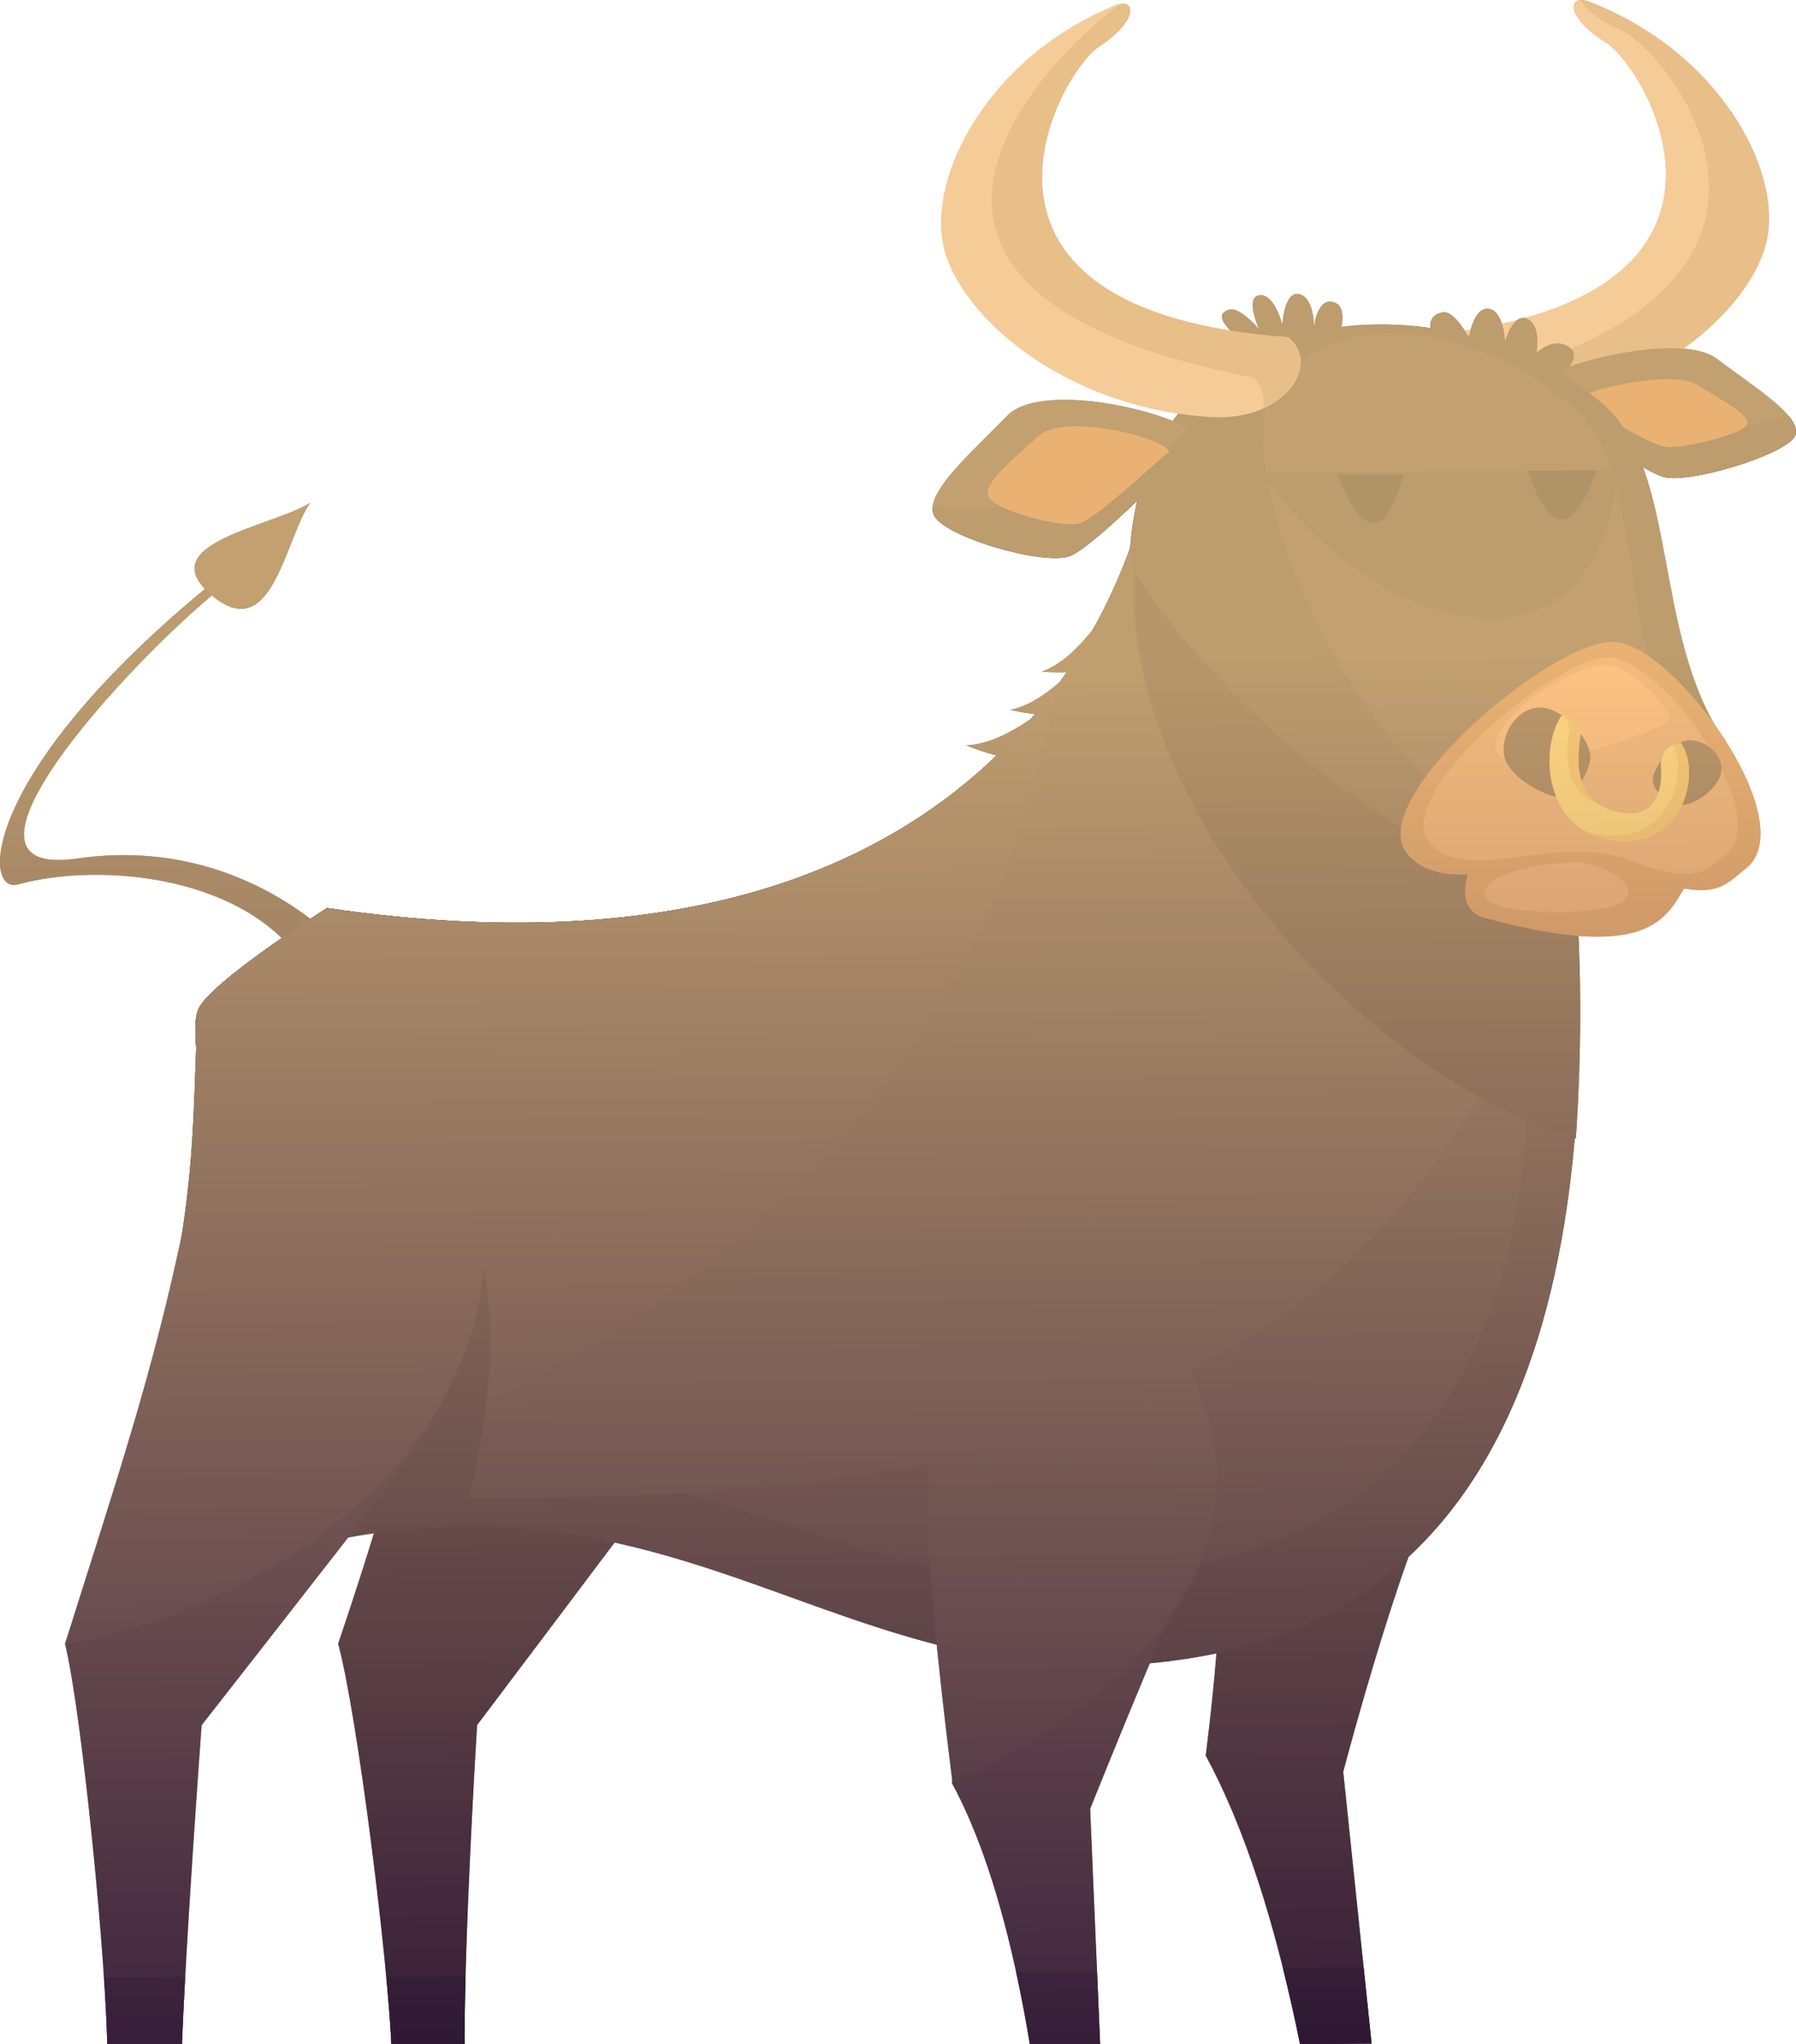 <?xml version="1.0" encoding="utf-8"?>
<!-- Generator: Adobe Illustrator 15.0.0, SVG Export Plug-In . SVG Version: 6.00 Build 0)  -->
<!DOCTYPE svg PUBLIC "-//W3C//DTD SVG 1.1//EN" "http://www.w3.org/Graphics/SVG/1.1/DTD/svg11.dtd">
<svg version="1.1" id="Layer_1" xmlns="http://www.w3.org/2000/svg" xmlns:xlink="http://www.w3.org/1999/xlink" x="0px" y="0px"
	 width="289.401px" height="329.249px" viewBox="0 0 289.401 329.249" enable-background="new 0 0 289.401 329.249"
	 xml:space="preserve">
<g>
	<g>
		<path fill="#614837" d="M180.292,95.388c-2.772,4.131-6.833,10.707-12.423,12.806c0,0,4.302,0.338,6.914-0.243L180.292,95.388z"/>
		<path fill="#614837" d="M176.93,103.504c-3.346,3.681-8.327,9.59-14.165,10.845c0,0,4.207,0.97,6.874,0.777L176.93,103.504z"/>
		<path fill="#614837" d="M171.453,111.74c-3.919,3.067-9.822,8.052-15.789,8.308c0,0,3.984,1.663,6.646,1.923L171.453,111.74z"/>
		<path fill="#5A4231" d="M201.421,56.236c-5.213-4.5-5.245-5.606-3.495-6.319c1.752-0.715,4.955,3.105,4.955,3.105
			s-2.358-5.172,0.07-5.463c2.43-0.289,3.688,4.771,3.688,4.771s0.279-5.546,2.729-4.948c2.451,0.594,2.361,5.348,2.361,5.348
			s0.518-5.208,3.433-3.961c2.914,1.248-0.63,9.092-0.63,9.092L201.421,56.236z"/>
		<path fill="#C69777" d="M243.119,66.646c22.207-2.167,38.938-16.462,41.541-27.769c2.604-11.307-7.556-30.506-28.589-38.61
			c-3.378-1.301-4.024,2.355,2.747,6.616c6.767,4.263,28.722,42.151-30.163,47.264C223.078,58.392,229.441,68.525,243.119,66.646z"
			/>
		<path fill="#E5BA9C" d="M235.23,61.834c64.291-14.866,34.092-53.311,25.946-56.965c-3.798-1.701-5.78-3.503-6.43-4.856
			c-2.071,0.091-1.669,3.255,4.071,6.869c6.767,4.263,28.722,42.151-30.163,47.264c-4.038,3.076-1.79,9.217,4.939,11.67
			C233.569,64.402,234.065,63.014,235.23,61.834z"/>
		<path fill="#5A4231" d="M233.023,57.638c-4.143-5.504-2.374-7.007-0.511-7.335c1.862-0.328,4.187,4.082,4.187,4.082
			s0.696-4.881,3.131-4.651c2.434,0.231,2.704,5.166,2.704,5.166s1.352-4.632,3.616-3.533c2.27,1.102,1.446,5.456,1.446,5.456
			s2.736-2.72,5.319-0.884c2.586,1.833-2.895,6.19-2.895,6.19L233.023,57.638z"/>
		<path fill="#674C39" d="M246.147,62.603c1.644-3.272,24.231-9.504,30.432-4.853c6.208,4.651,13.723,9.308,12.734,12.307
			s-16.907,7.885-21.156,6.784C263.909,75.74,248.431,63.973,246.147,62.603z"/>
		<path fill="#5A4231" d="M273.441,69.234c-11.389,0.089-21.188-3.276-25.431-8.15c-0.955,0.54-1.632,1.057-1.863,1.519
			c2.284,1.371,17.762,13.137,22.01,14.238c4.249,1.101,20.168-3.785,21.156-6.784c0.296-0.894-0.178-1.94-1.137-3.086
			C283.917,68.358,278.872,69.19,273.441,69.234z"/>
		<path fill="#C9773F" d="M254.025,64.475c1.042-1.71,15.401-4.966,19.346-2.534c3.948,2.435,8.729,4.872,8.102,6.44
			c-0.627,1.569-10.748,4.119-13.45,3.544C265.324,71.348,255.481,65.192,254.025,64.475z"/>
		<path fill="#5A4231" d="M49.231,155.807c-9.299-14.863-33.106-16.999-46.354-13.353c-6.009,1.651-6.129-19.428,35.439-51.841
			c0,0,1.566,1.109,0.676,1.654c-10.79,6.612-53.047,49.876-26.523,46.015s42.267,13.94,42.267,13.94L49.231,155.807z"/>
		<path fill="#452F21" d="M209.487,329.249c-3.948-19.597-9.014-35.053-15.203-46.488c0,0,4.054-30.604,1.379-36.179
			c-2.674-5.571,31.964-45.904,37.982-10.466c-6.567,8.685-17.202,49.264-17.202,49.264l4.568,43.777L209.487,329.249z"/>
		<path fill="#452F21" d="M63.114,330.404c-0.514-14.268-5.559-54.393-8.62-65.655c21.315-62.903,17.767-78.475,18.581-102.049
			c0,0,80.009,12.567,31.69,78.086c-4.436,6.01-27.886,37.066-27.886,37.066s-2.15,34.605-2.01,52.459L63.114,330.404z"/>
		<path fill="#503A2B" d="M253.069,131.405l-67.175-57.558c0,0-10.571,90.369-133.196,72.415c0,0-19.157,12.101-20.783,16.43
			c-1.625,4.33,1.799,17.58,1.799,17.58c3.585,4.523,7.976,9.674,13.011,15.149L34.622,253.29
			c75.145-25.822,98.723,24.721,159.763,13.346C261.34,254.157,256.006,167.231,253.069,131.405z"/>
		<path fill="#5A4231" d="M244.109,130.019l-58.215-56.172c0,0-10.571,90.369-133.196,72.415c0,0-19.157,12.101-20.783,16.43
			c-1.625,4.33,1.799,17.58,1.799,17.58c3.585,4.523,7.976,9.674,13.011,15.149l-11.414,48.384
			c75.146-25.822,93.777,20.245,154.818,8.869C257.082,240.196,247.05,165.844,244.109,130.019z"/>
		<path fill="#614837" d="M252.06,142.852l-65.324-68.191c-0.352,0.199-0.708,0.423-1.064,0.628
			c-1.985,11.477-19.518,87.587-132.974,70.974c0,0-19.157,12.101-20.783,16.43c-0.117,0.312-0.201,0.681-0.269,1.076
			c-0.022,0.124-0.035,0.261-0.052,0.392c-0.037,0.295-0.067,0.599-0.084,0.921c-0.009,0.162-0.015,0.324-0.02,0.49
			c-0.007,0.342-0.005,0.694,0.005,1.061c0.004,0.153,0.004,0.303,0.011,0.46c0.022,0.521,0.058,1.058,0.106,1.606
			c0.486,5.318,2.101,11.574,2.101,11.574c3.585,4.523,7.976,9.674,13.011,15.149l-11.414,48.384
			C67.872,232.615,217.182,270.214,252.06,142.852z"/>
		<path fill="#4A3527" d="M183.217,87.328c-5.681,37.799,32.813,84.216,70.699,96.074c0,0,3.229-39.858-4.024-61.488L183.217,87.328
			z"/>
		<path fill="#5A4231" d="M182.034,89.478c-0.283,5.975,42.801,57.949,76.091,51.512c17.894-3.461,28.116-9.499,19.742-21.73
			c-11.753-17.168-7.253-43.684-19.681-54.282C233.122,43.599,184.033,47.53,182.034,89.478z"/>
		<path fill="#674C39" d="M256.86,134.964c17.892-3.459,23.302-2.465,14.926-14.695c-11.753-17.17-6.229-44.481-18.658-55.081
			c-14.098-12.024-36.789-17.134-47.682-3.08C195.826,74.52,223.569,141.405,256.86,134.964z"/>
		<path fill="#5A4231" d="M203.314,76.143l57.375-0.452c0,0-0.845,23.405-19.625,23.795
			C219.201,99.939,203.314,76.143,203.314,76.143z"/>
		<path fill="#5A4231" d="M17.309,330.765c-0.112-14.27-4.085-54.734-6.827-65.999c23.07-62.92,19.96-78.494,21.433-102.074
			c0,0,79.639,12.571,29.496,78.104c-4.6,6.011-28.92,37.074-28.92,37.074s-2.611,35.316-3.222,52.802L17.309,330.765z"/>
		<path fill="#5A4231" d="M166.006,329.591c-2.854-17.451-7.064-32.208-12.615-42.387c0,0,5.079-29.252,2.717-34.21
			c-2.362-4.961,36.053-40.509,40.096-8.948c-4.591,7.341-20.54,47.298-20.54,47.298l1.617,38.158L166.006,329.591z"/>
		<path fill="#674C39" d="M193.482,70.741c-1.939-3.854-25.331-9.831-31.217-3.753c-5.889,6.079-13.1,12.251-11.845,15.822
			c1.251,3.57,17.78,8.376,21.987,6.744C176.617,87.922,191.279,72.563,193.482,70.741z"/>
		<path fill="#5A4231" d="M191.455,69.023c-5.479,5.937-15.201,10.711-26.759,12.38c-5.045,0.729-9.912,0.779-14.388,0.274
			c-0.031,0.399-0.011,0.78,0.112,1.133c1.251,3.57,17.78,8.376,21.987,6.744c4.209-1.632,18.871-16.991,21.074-18.813
			C193.209,70.198,192.473,69.612,191.455,69.023z"/>
		<path fill="#C9773F" d="M188.432,72.725c-1.297-2.396-17.084-6.233-21.09-2.505c-4.004,3.727-8.905,7.507-8.071,9.723
			c0.832,2.218,11.985,5.288,14.838,4.3C176.962,83.259,186.935,73.841,188.432,72.725z"/>
		<path fill="#E5BA9C" d="M193.478,67.038c-21.922-1.818-38.634-15.85-41.379-27.114c-2.745-11.264,6.967-30.621,27.573-39.054
			c3.31-1.354,4.001,2.292-2.602,6.659c-6.604,4.368-27.653,42.596,30.47,46.784C213.104,58.47,206.988,68.702,193.478,67.038z"/>
		<path fill="#C69777" d="M207.541,54.313c-58.123-4.188-37.074-42.416-30.47-46.784c5.906-3.908,5.967-7.224,3.548-6.915
			c-5.72,3.609-54.716,45.377,21.281,60.195c1.481,1.414,1.968,3.191,1.646,4.972C209.599,63.075,211.426,57.217,207.541,54.313z"/>
		<path fill="#C9773F" d="M239.034,147.78c-4.756-1.309-2.72-7.945-1.071-9.617c1.646-1.674,36.509,0.043,33.559,4.714
			S265.976,155.202,239.034,147.78z"/>
		<path fill="#C9773F" d="M226.838,137.625c-7.464-8.453,22.88-34.436,33.166-34.245c9.577,0.179,30.866,29.161,21.236,36.579
			c-3.37,2.594-4.87,5.662-16.948,1.015C249.784,135.393,233.991,145.724,226.838,137.625z"/>
		<path fill="#E2915A" d="M230.417,135.778c-6.512-7.373,19.961-30.04,28.932-29.875c8.355,0.153,26.931,25.443,18.531,31.908
			c-2.938,2.266-4.248,4.942-14.789,0.89C250.438,133.833,236.658,142.847,230.417,135.778z"/>
		<path fill="#F9A267" d="M242.323,116.95c3.142-4.697,12.816-10.194,16.743-9.849c3.927,0.342,9.958,6.836,9.974,8.704
			C269.053,117.672,233.716,129.824,242.323,116.95z"/>
		<path fill="#593D2A" d="M242.323,121.347c-0.33-4.61,3.574-8.364,7.249-7.176c3.677,1.189,7.289,5.926,6.626,8.536
			c-0.654,2.613-2.744,6.438-6.002,5.502C246.946,127.276,242.53,124.251,242.323,121.347z"/>
		<path fill="#593D2A" d="M272.29,119.231c3.479,0.119,5.989,3.339,4.805,6c-1.184,2.664-5.019,4.992-6.927,4.289
			c-1.906-0.699-4.611-2.564-3.653-4.93C267.473,122.221,270.095,119.157,272.29,119.231z"/>
		<path fill="#FFD161" d="M251.614,115.261c-3.719,5.562-2.613,18.438,7.903,20.076c12.183,1.896,14.622-11.513,11.273-15.691
			c-1.88,0.435-3.001,1.11-3.182,3.679c0,0,1.174,8.842-6.357,7.573c-7.532-1.269-7.364-7.907-6.519-12.783
			C254.072,116.419,253.388,115.39,251.614,115.261z"/>
		<path fill="#3A2A22" d="M215.533,76.397c2.897,7.546,7.062,13.058,10.626-0.009L215.533,76.397z"/>
		<path fill="#3A2A22" d="M246.235,75.831c2.439,7.708,6.609,12.805,10.958-0.025L246.235,75.831z"/>
		<path fill="#674C39" d="M170.108,110.793c-16.573,22.552-50.118,45.322-117.41,35.469c0,0-19.157,12.101-20.783,16.43
			c-0.509,1.358-0.522,3.592-0.301,6.019c-0.732,18.245-0.239,34.44-14.667,77.641C103.821,229.451,159.764,175.864,170.108,110.793
			z"/>
		<path fill="#503A2B" d="M77.925,204.012c-0.49,9.868-5.178,21.969-16.515,36.783c-0.563,0.735-1.423,1.851-2.494,3.23
			l16.471-1.939C79.499,225.466,79.728,213.219,77.925,204.012z"/>
		<path fill="#674C39" d="M10.482,264.766c15.26-2.009,62.23-18.078,67.14-59.234c2.708-22.715-47.915-8.593-47.915-8.593
			C24.768,220.91,18.827,238.251,10.482,264.766z"/>
		<path fill="#614837" d="M153.49,287.167c10.059-4.285,57.832-28.676,37.782-67.301c-7.97-15.355-25.139-15.439-36.731-0.831
			C147.602,227.78,148.404,246.557,153.49,287.167z"/>
		<path fill="#E2915A" d="M239.458,144.634c-1.895-4.125,11.166-5.977,14.953-5.727c3.786,0.251,9.839,3.428,7.336,6.11
			C259.247,147.702,240.742,147.426,239.458,144.634z"/>
		<g>
			<path fill="#EFB448" d="M252.952,117.193c-0.763,4.392-0.952,10.198,4.508,12.24c-3.62-2.539-3.393-7.475-2.727-11.318
				c-0.617-1.582-1.29-2.554-2.816-2.783C252.333,115.805,252.653,116.42,252.952,117.193z"/>
			<path fill="#EFB448" d="M270.791,119.646c-0.398,0.092-0.752,0.201-1.084,0.33c2.156,5.086-0.81,16.178-11.971,14.439
				c-0.986-0.151-1.865-0.433-2.688-0.768c1.251,0.81,2.719,1.414,4.469,1.689C271.7,137.233,274.139,123.825,270.791,119.646z"/>
		</g>
		<path fill="#453225" d="M163.736,317.642c0.83,3.817,1.591,7.802,2.271,11.949l11.274-0.089l-0.508-11.963L163.736,317.642z"/>
		<path fill="#34241A" d="M206.728,317.022c0.97,3.891,1.897,7.942,2.759,12.227l11.524-0.092l-1.277-12.238L206.728,317.022z"/>
		<path fill="#34241A" d="M62.244,318.445c0.451,4.79,0.762,8.953,0.87,11.959l11.755-0.093c-0.027-3.478,0.033-7.596,0.146-11.968
			L62.244,318.445z"/>
		<path fill="#453225" d="M16.754,318.522c0.328,4.92,0.531,9.187,0.555,12.243l11.959-0.094c0.122-3.508,0.327-7.739,0.572-12.253
			L16.754,318.522z"/>
		<path fill="#674C39" d="M33.708,95.516c-8.971-8.059,10.094-10.699,16.258-14.511C45.811,87.01,43.788,104.575,33.708,95.516z"/>
	</g>
	<defs>
		<filter id="Adobe_OpacityMaskFilter" filterUnits="userSpaceOnUse" x="0.006" y="0.012" width="289.389" height="330.753">
			<feFlood  style="flood-color:white;flood-opacity:1" result="back"/>
			<feBlend  in="SourceGraphic" in2="back" mode="normal"/>
		</filter>
	</defs>
	<mask maskUnits="userSpaceOnUse" x="0.006" y="0.012" width="289.389" height="330.753" id="SVGID_1_">
		<g filter="url(#Adobe_OpacityMaskFilter)">
			<defs>
				<filter id="Adobe_OpacityMaskFilter_1_" filterUnits="userSpaceOnUse" x="0.006" y="0.012" width="289.389" height="330.753">
					<feFlood  style="flood-color:white;flood-opacity:1" result="back"/>
					<feBlend  in="SourceGraphic" in2="back" mode="normal"/>
				</filter>
			</defs>
			<mask maskUnits="userSpaceOnUse" x="0.006" y="0.012" width="289.389" height="330.753" id="SVGID_1_">
				<g filter="url(#Adobe_OpacityMaskFilter_1_)">
				</g>
			</mask>
			
				<linearGradient id="SVGID_2_" gradientUnits="userSpaceOnUse" x1="146.539" y1="99.751" x2="146.539" y2="333.004" gradientTransform="matrix(1 -0.008 0.008 1 -2.636 2.506)">
				<stop  offset="0.021" style="stop-color:#999999"/>
				<stop  offset="1" style="stop-color:#FFFFFF"/>
			</linearGradient>
			<path mask="url(#SVGID_1_)" fill="url(#SVGID_2_)" d="M289.392,69.401c-0.006-0.062-0.019-0.123-0.029-0.184
				c-0.022-0.175-0.063-0.354-0.132-0.538c-0.021-0.061-0.048-0.122-0.074-0.184c-0.085-0.2-0.192-0.405-0.321-0.614
				c-0.026-0.044-0.048-0.086-0.08-0.129c-1.839-2.831-7.387-6.417-12.177-10.003c-1.226-0.919-3.104-1.401-5.317-1.576
				c7.27-5.255,12.1-11.649,13.398-17.296c2.604-11.307-7.556-30.506-28.589-38.61c-0.514-0.198-0.956-0.269-1.324-0.253l0,0h-0.005
				c-0.761,0.032-1.182,0.485-1.125,1.227c0,0.024,0.001,0.048,0.006,0.072c0.028,0.237,0.096,0.496,0.221,0.785
				c0.013,0.031,0.035,0.065,0.049,0.096c0.134,0.282,0.307,0.58,0.537,0.902c0.019,0.022,0.031,0.044,0.048,0.068
				c0.235,0.319,0.54,0.663,0.885,1.016c0.07,0.069,0.137,0.137,0.208,0.208c0.362,0.352,0.776,0.712,1.247,1.085
				c0.085,0.067,0.177,0.134,0.265,0.204c0.521,0.395,1.085,0.797,1.736,1.206c6,3.779,23.888,33.972-13.155,44.339
				c-0.411-0.061-0.789,0.067-1.129,0.306c-0.82,0.213-1.662,0.42-2.533,0.616c-0.387-1.175-1.04-2.302-2.171-2.41
				c-1.617-0.153-2.459,1.935-2.847,3.365c-0.317,0.051-0.641,0.102-0.965,0.15c-0.824-1.284-2.262-3.165-3.506-2.946
				c-1.135,0.199-2.225,0.841-1.978,2.549c-4.815-0.691-9.676-0.755-14.369-0.171c0.294-1.75,0.199-3.396-1.004-3.913
				c-2.915-1.247-3.433,3.961-3.433,3.961s0.09-4.753-2.361-5.348c-2.449-0.598-2.729,4.948-2.729,4.948s-1.258-5.059-3.688-4.771
				c-2.429,0.291-0.07,5.463-0.07,5.463s-3.203-3.82-4.955-3.105c-1.268,0.516-1.569,1.256,0.327,3.329
				c-46.419-7.441-27.404-41.601-21.183-45.717c0.391-0.26,0.756-0.517,1.095-0.769c0.118-0.089,0.22-0.173,0.331-0.257
				c0.216-0.168,0.432-0.332,0.625-0.496c0.112-0.097,0.215-0.189,0.321-0.283c0.17-0.15,0.335-0.298,0.487-0.444
				c0.103-0.095,0.193-0.19,0.284-0.285c0.137-0.137,0.271-0.273,0.391-0.41c0.083-0.092,0.162-0.186,0.237-0.273
				c0.107-0.13,0.209-0.255,0.302-0.381c0.067-0.09,0.132-0.179,0.19-0.265c0.083-0.119,0.153-0.232,0.221-0.346
				c0.052-0.086,0.106-0.171,0.149-0.252c0.056-0.104,0.099-0.203,0.142-0.302c0.036-0.083,0.08-0.167,0.107-0.246
				c0.028-0.08,0.046-0.15,0.064-0.225c0.151-0.54,0.113-0.973-0.095-1.269c-0.005-0.005-0.008-0.009-0.012-0.016
				c-0.059-0.079-0.126-0.144-0.207-0.2c-0.007-0.004-0.011-0.009-0.017-0.013c-0.083-0.055-0.175-0.1-0.275-0.132
				c-0.008-0.004-0.015-0.004-0.019-0.006c-0.105-0.033-0.222-0.053-0.349-0.061c-0.002-0.002-0.007-0.002-0.011-0.002
				c-0.377-0.021-0.832,0.052-1.362,0.271c-20.606,8.433-30.318,27.79-27.573,39.054c2.592,10.642,17.658,23.738,37.799,26.688
				c-0.313,0.401-0.617,0.805-0.914,1.221c-7.569-3.1-22.228-5.483-26.719-0.845c-5.587,5.766-12.35,11.614-11.959,15.246
				c0.016,0.2,0.051,0.392,0.114,0.576c1.251,3.57,17.78,8.376,21.987,6.744c2.043-0.794,6.549-4.821,10.896-8.965
				c-0.572,2.375-0.965,4.905-1.162,7.601c-0.117,0.327-0.235,0.654-0.36,0.988c-0.038,0.106-0.081,0.215-0.122,0.32
				c-0.155,0.41-0.315,0.826-0.482,1.249c-0.057,0.135-0.112,0.276-0.168,0.417c-0.159,0.396-0.323,0.798-0.494,1.203
				c-0.063,0.15-0.129,0.304-0.194,0.456c-0.169,0.402-0.343,0.807-0.525,1.218c-0.071,0.16-0.146,0.322-0.218,0.482
				c-0.181,0.405-0.366,0.812-0.56,1.225c-0.078,0.168-0.16,0.339-0.239,0.508c-0.196,0.414-0.398,0.829-0.606,1.251
				c-0.081,0.167-0.166,0.334-0.25,0.506c-0.218,0.432-0.441,0.869-0.673,1.307c-0.08,0.158-0.159,0.312-0.241,0.468
				c-0.232,0.438-0.476,0.883-0.718,1.325c-2.3,2.972-5.081,5.828-8.421,7.081c0,0,1.952,0.146,4.024,0.071
				c-0.349,0.511-0.704,1.022-1.069,1.532c-2.405,2.11-5.122,3.92-8.06,4.552c0,0,1.946,0.442,4.028,0.669
				c-0.029,0.035-0.062,0.073-0.091,0.111c-0.17,0.202-0.352,0.4-0.524,0.603c-3.181,2.198-6.835,4.159-10.515,4.315
				c0,0,2.553,1.056,4.938,1.617c-0.457,0.438-0.92,0.878-1.391,1.315c-0.233,0.211-0.469,0.427-0.705,0.642
				c-0.48,0.432-0.969,0.86-1.467,1.29c-0.252,0.217-0.505,0.433-0.763,0.65c-0.502,0.423-1.017,0.842-1.536,1.261
				c-0.262,0.209-0.523,0.42-0.79,0.628c-0.544,0.424-1.101,0.845-1.66,1.261c-0.26,0.195-0.513,0.389-0.776,0.58
				c-0.611,0.442-1.24,0.881-1.875,1.316c-0.227,0.156-0.445,0.313-0.674,0.469c-0.801,0.541-1.62,1.071-2.455,1.593
				c-0.071,0.044-0.139,0.093-0.209,0.138c-0.878,0.544-1.777,1.078-2.692,1.605c-0.205,0.116-0.414,0.232-0.62,0.347
				c-0.732,0.413-1.477,0.823-2.234,1.224c-0.198,0.102-0.397,0.206-0.596,0.309c-0.183,0.096-0.37,0.189-0.556,0.281
				c-0.62,0.317-1.248,0.633-1.884,0.94c-0.143,0.066-0.283,0.136-0.427,0.205c-0.311,0.146-0.629,0.292-0.944,0.436
				c-0.657,0.308-1.32,0.609-1.995,0.904c-0.004,0.002-0.009,0.004-0.014,0.006c-0.427,0.186-0.861,0.366-1.295,0.549
				c-0.661,0.277-1.329,0.55-2.006,0.817c-0.463,0.182-0.93,0.358-1.401,0.536c-0.673,0.254-1.354,0.502-2.044,0.744
				c-0.49,0.175-0.982,0.345-1.48,0.511c-0.698,0.233-1.407,0.463-2.122,0.685c-0.438,0.138-0.874,0.275-1.318,0.407
				c-0.106,0.032-0.214,0.063-0.32,0.095c-0.703,0.207-1.42,0.407-2.139,0.606c-0.384,0.106-0.766,0.209-1.152,0.313
				c-0.161,0.042-0.321,0.086-0.483,0.127c-0.772,0.201-1.563,0.39-2.354,0.574c-0.42,0.101-0.834,0.204-1.258,0.3
				c-0.08,0.018-0.159,0.036-0.238,0.055c-0.937,0.209-1.894,0.4-2.854,0.593c-0.401,0.076-0.791,0.165-1.197,0.24
				c-1.33,0.25-2.683,0.481-4.059,0.693c-0.357,0.056-0.725,0.102-1.086,0.153c-1.043,0.153-2.094,0.302-3.162,0.433
				c-0.406,0.046-0.821,0.092-1.23,0.139c-0.216,0.026-0.437,0.046-0.654,0.068c-0.842,0.095-1.687,0.183-2.544,0.263
				c-0.368,0.032-0.741,0.062-1.113,0.095c-0.382,0.031-0.768,0.06-1.152,0.089c-0.793,0.059-1.591,0.118-2.397,0.165
				c-0.274,0.018-0.549,0.033-0.824,0.048c-0.542,0.031-1.091,0.055-1.641,0.078c-0.886,0.043-1.778,0.076-2.681,0.103
				c-0.061,0.004-0.12,0.005-0.181,0.007c-0.695,0.019-1.398,0.031-2.104,0.04c-0.95,0.016-1.908,0.022-2.876,0.021
				c-0.742,0-1.489-0.008-2.24-0.018c-0.983-0.013-1.979-0.038-2.979-0.067c-0.645-0.02-1.292-0.041-1.945-0.066
				c-0.235-0.011-0.473-0.022-0.71-0.031c-0.914-0.04-1.839-0.088-2.768-0.142c-0.515-0.031-1.031-0.063-1.55-0.096
				c-0.385-0.026-0.769-0.049-1.154-0.076c-0.98-0.07-1.974-0.152-2.969-0.239c-0.373-0.033-0.743-0.061-1.117-0.097
				c-0.476-0.042-0.95-0.081-1.43-0.13c-1.157-0.11-2.334-0.242-3.515-0.375c-0.224-0.023-0.445-0.048-0.67-0.072
				c-0.484-0.059-0.961-0.106-1.45-0.165c-1.898-0.233-3.82-0.486-5.775-0.772c0,0-1.071,0.678-2.696,1.746
				c-6.52-4.998-19.533-12.347-37.532-9.726c-23.472,3.416,6.907-30.056,21.688-42.389c9.687,8.128,11.717-8.974,15.809-14.889
				c-5.995,3.707-24.181,6.308-16.929,13.858C-3.202,124.85-2.864,144.033,2.877,142.455c11.698-3.22,31.612-1.916,42.518,8.662
				c-5.602,3.871-12.53,9.048-13.48,11.575c-0.117,0.312-0.202,0.679-0.269,1.076c-0.022,0.124-0.035,0.261-0.052,0.392
				c-0.037,0.292-0.066,0.593-0.083,0.914c0,0.003,0,0.007,0,0.007s0,0.007,0,0.009c-0.009,0.155-0.015,0.312-0.02,0.471
				c0,0.005,0,0.007,0,0.011c0,0.005,0,0.007,0,0.01c-0.007,0.337-0.005,0.685,0.004,1.042c0,0.005,0,0.005,0,0.009l0,0.004
				c0.004,0.153,0.005,0.299,0.011,0.454v0.002v0.004c0.022,0.52,0.057,1.051,0.106,1.596c0.001,0.002,0.001,0.005,0,0.007
				c0,0.005,0.001,0.007,0.001,0.009v0.004c-0.001,0.058-0.004,0.11-0.006,0.167c-0.016,0.391-0.03,0.779-0.044,1.167
				c-0.01,0.233-0.019,0.466-0.026,0.698c-0.081,2.209-0.154,4.405-0.245,6.638c-0.011,0.261-0.022,0.523-0.034,0.787
				c-0.015,0.356-0.03,0.714-0.047,1.073c-0.017,0.342-0.033,0.688-0.05,1.031c-0.015,0.3-0.031,0.603-0.047,0.908
				c-0.021,0.368-0.041,0.742-0.063,1.116c-0.015,0.259-0.032,0.521-0.047,0.78c-0.091,1.452-0.198,2.937-0.33,4.465
				c-0.017,0.2-0.034,0.398-0.053,0.598c-0.042,0.479-0.088,0.962-0.136,1.451c-0.021,0.212-0.042,0.425-0.064,0.638
				c-0.053,0.513-0.107,1.028-0.165,1.552c-0.014,0.132-0.031,0.268-0.046,0.399c-0.21,1.85-0.461,3.771-0.763,5.785
				c-0.015,0.091-0.027,0.181-0.041,0.272c-0.022,0.152-0.049,0.31-0.073,0.462c-4.866,23.062-10.715,40.213-18.852,66.067
				c2.163,8.886,5.09,35.934,6.287,53.971c0.072,1.096,0.139,2.159,0.198,3.184c0.004,0.07,0.009,0.146,0.013,0.219
				c0.06,1.033,0.11,2.017,0.154,2.96c0.007,0.141,0.013,0.284,0.02,0.422c0.042,0.907,0.075,1.769,0.101,2.577
				c0.003,0.129,0.006,0.251,0.009,0.375c0.024,0.817,0.041,1.596,0.047,2.292l11.959-0.094c0.028-0.798,0.062-1.647,0.098-2.515
				c0.006-0.149,0.012-0.298,0.019-0.45c0.038-0.897,0.079-1.822,0.124-2.78c0-0.004,0-0.006,0-0.008
				c0.097-2.061,0.21-4.244,0.332-6.5l0,0c0.982-17.986,2.649-40.549,2.649-40.549s14.928-19.066,23.604-30.212
				c1.398-0.25,2.795-0.498,4.157-0.69c-1.686,5.482-3.586,11.377-5.758,17.781c2.416,8.889,6.066,35.75,7.75,53.696l0,0
				c0.217,2.311,0.4,4.463,0.545,6.425c0.009,0.126,0.019,0.252,0.029,0.377c0.064,0.889,0.12,1.729,0.167,2.526
				c0.008,0.132,0.014,0.263,0.022,0.394c0.044,0.798,0.082,1.555,0.107,2.237l11.755-0.093c-0.006-0.782-0.006-1.607-0.004-2.45
				c0-0.176,0-0.351,0.001-0.528c0.004-0.863,0.012-1.744,0.023-2.655c0-0.021,0-0.046,0.001-0.069
				c0.013-0.942,0.029-1.91,0.048-2.898c0.001-0.08,0.003-0.16,0.004-0.239c0.022-1.018,0.046-2.055,0.073-3.105
				c0.469-18.064,1.864-40.513,1.864-40.513s13.704-18.148,22.143-29.385c18.543,4.073,34.329,11.912,51.919,16.431
				c0.645,6.499,1.489,13.776,2.511,21.953c-0.037,0.228-0.06,0.354-0.06,0.354c4.255,7.801,7.713,18.306,10.384,30.637
				c0.815,3.759,1.563,7.673,2.231,11.75l11.274-0.089l-0.508-11.963l0,0l-1.109-26.195c0,0,4.636-11.611,9.628-23.467
				c2.949-0.277,5.961-0.66,9.094-1.242c0.563-0.105,1.078-0.257,1.63-0.371c-0.68,8.537-1.731,16.496-1.731,16.496
				c4.846,8.951,8.992,20.398,12.462,34.337c0.473,1.896,0.935,3.833,1.384,5.815c0.466,2.067,0.919,4.167,1.357,6.336l11.524-0.092
				l-4.568-43.777c0,0,5.196-19.818,10.566-34.722c17.813-16.58,24.619-42.555,26.728-67.318c0.063,0.021,0.118,0.043,0.18,0.063
				c0,0,1.266-15.649,0.43-32.657c12.598,0.983,14.831-4.081,17.037-7.642c5.816,1.048,7.306-1.182,9.857-3.145
				c5.203-4.007,1.376-14.309-4.751-22.964c-7.437-12.782-7.378-29.736-11.758-41.766c1.43,0.82,2.626,1.402,3.425,1.611
				c4.249,1.101,20.168-3.785,21.156-6.784C289.386,69.848,289.402,69.626,289.392,69.401z"/>
		</g>
	</mask>
	
		<linearGradient id="SVGID_3_" gradientUnits="userSpaceOnUse" x1="146.539" y1="99.751" x2="146.539" y2="333.004" gradientTransform="matrix(1 -0.008 0.008 1 -2.636 2.506)">
		<stop  offset="0.021" style="stop-color:#FFD995"/>
		<stop  offset="1" style="stop-color:#260C44"/>
	</linearGradient>
	<path opacity="0.6" fill="url(#SVGID_3_)" d="M289.392,69.401c-0.006-0.062-0.019-0.123-0.029-0.184
		c-0.022-0.175-0.063-0.354-0.132-0.538c-0.021-0.061-0.048-0.122-0.074-0.184c-0.085-0.2-0.192-0.405-0.321-0.614
		c-0.026-0.044-0.048-0.086-0.08-0.129c-1.839-2.831-7.387-6.417-12.177-10.003c-1.226-0.919-3.104-1.401-5.317-1.576
		c7.27-5.255,12.1-11.649,13.398-17.296c2.604-11.307-7.556-30.506-28.589-38.61c-0.514-0.198-0.956-0.269-1.324-0.253l0,0h-0.005
		c-0.761,0.032-1.182,0.485-1.125,1.227c0,0.024,0.001,0.048,0.006,0.072c0.028,0.237,0.096,0.496,0.221,0.785
		c0.013,0.031,0.035,0.065,0.049,0.096c0.134,0.282,0.307,0.58,0.537,0.902c0.019,0.022,0.031,0.044,0.048,0.068
		c0.235,0.319,0.54,0.663,0.885,1.016c0.07,0.069,0.137,0.137,0.208,0.208c0.362,0.352,0.776,0.712,1.247,1.085
		c0.085,0.067,0.177,0.134,0.265,0.204c0.521,0.395,1.085,0.797,1.736,1.206c6,3.779,23.888,33.972-13.155,44.339
		c-0.411-0.061-0.789,0.067-1.129,0.306c-0.82,0.213-1.662,0.42-2.533,0.616c-0.387-1.175-1.04-2.302-2.171-2.41
		c-1.617-0.153-2.459,1.935-2.847,3.365c-0.317,0.051-0.641,0.102-0.965,0.15c-0.824-1.284-2.262-3.165-3.506-2.946
		c-1.135,0.199-2.225,0.841-1.978,2.549c-4.815-0.691-9.676-0.755-14.369-0.171c0.294-1.75,0.199-3.396-1.004-3.913
		c-2.915-1.247-3.433,3.961-3.433,3.961s0.09-4.753-2.361-5.348c-2.449-0.598-2.729,4.948-2.729,4.948s-1.258-5.059-3.688-4.771
		c-2.429,0.291-0.07,5.463-0.07,5.463s-3.203-3.82-4.955-3.105c-1.268,0.516-1.569,1.256,0.327,3.329
		c-46.419-7.441-27.404-41.601-21.183-45.717c0.391-0.26,0.756-0.517,1.095-0.769c0.118-0.089,0.22-0.173,0.331-0.257
		c0.216-0.168,0.432-0.332,0.625-0.496c0.112-0.097,0.215-0.189,0.321-0.283c0.17-0.15,0.335-0.298,0.487-0.444
		c0.103-0.095,0.193-0.19,0.284-0.285c0.137-0.137,0.271-0.273,0.391-0.41c0.083-0.092,0.162-0.186,0.237-0.273
		c0.107-0.13,0.209-0.255,0.302-0.381c0.067-0.09,0.132-0.179,0.19-0.265c0.083-0.119,0.153-0.232,0.221-0.346
		c0.052-0.086,0.106-0.171,0.149-0.252c0.056-0.104,0.099-0.203,0.142-0.302c0.036-0.083,0.08-0.167,0.107-0.246
		c0.028-0.08,0.046-0.15,0.064-0.225c0.151-0.54,0.113-0.973-0.095-1.269c-0.005-0.005-0.008-0.009-0.012-0.016
		c-0.059-0.079-0.126-0.144-0.207-0.2c-0.007-0.004-0.011-0.009-0.017-0.013c-0.083-0.055-0.175-0.1-0.275-0.132
		c-0.008-0.004-0.015-0.004-0.019-0.006c-0.105-0.033-0.222-0.053-0.349-0.061c-0.002-0.002-0.007-0.002-0.011-0.002
		c-0.377-0.021-0.832,0.052-1.362,0.271c-20.606,8.433-30.318,27.79-27.573,39.054c2.592,10.642,17.658,23.738,37.799,26.688
		c-0.313,0.401-0.617,0.805-0.914,1.221c-7.569-3.1-22.228-5.483-26.719-0.845c-5.587,5.766-12.35,11.614-11.959,15.246
		c0.016,0.2,0.051,0.392,0.114,0.576c1.251,3.57,17.78,8.376,21.987,6.744c2.043-0.794,6.549-4.821,10.896-8.965
		c-0.572,2.375-0.965,4.905-1.162,7.601c-0.117,0.327-0.235,0.654-0.36,0.988c-0.038,0.106-0.081,0.215-0.122,0.32
		c-0.155,0.41-0.315,0.826-0.482,1.249c-0.057,0.135-0.112,0.276-0.168,0.417c-0.159,0.396-0.323,0.798-0.494,1.203
		c-0.063,0.15-0.129,0.304-0.194,0.456c-0.169,0.402-0.343,0.807-0.525,1.218c-0.071,0.16-0.146,0.322-0.218,0.482
		c-0.181,0.405-0.366,0.812-0.56,1.225c-0.078,0.168-0.16,0.339-0.239,0.508c-0.196,0.414-0.398,0.829-0.606,1.251
		c-0.081,0.167-0.166,0.334-0.25,0.506c-0.218,0.432-0.441,0.869-0.673,1.307c-0.08,0.158-0.159,0.312-0.241,0.468
		c-0.232,0.438-0.476,0.883-0.718,1.325c-2.3,2.972-5.081,5.828-8.421,7.081c0,0,1.952,0.146,4.024,0.071
		c-0.349,0.511-0.704,1.022-1.069,1.532c-2.405,2.11-5.122,3.92-8.06,4.552c0,0,1.946,0.442,4.028,0.669
		c-0.029,0.035-0.062,0.073-0.091,0.111c-0.17,0.202-0.352,0.4-0.524,0.603c-3.181,2.198-6.835,4.159-10.515,4.315
		c0,0,2.553,1.056,4.938,1.617c-0.457,0.438-0.92,0.878-1.391,1.315c-0.233,0.211-0.469,0.427-0.705,0.642
		c-0.48,0.432-0.969,0.86-1.467,1.29c-0.252,0.217-0.505,0.433-0.763,0.65c-0.502,0.423-1.017,0.842-1.536,1.261
		c-0.262,0.209-0.523,0.42-0.79,0.628c-0.544,0.424-1.101,0.845-1.66,1.261c-0.26,0.195-0.513,0.389-0.776,0.58
		c-0.611,0.442-1.24,0.881-1.875,1.316c-0.227,0.156-0.445,0.313-0.674,0.469c-0.801,0.541-1.62,1.071-2.455,1.593
		c-0.071,0.044-0.139,0.093-0.209,0.138c-0.878,0.544-1.777,1.078-2.692,1.605c-0.205,0.116-0.414,0.232-0.62,0.347
		c-0.732,0.413-1.477,0.823-2.234,1.224c-0.198,0.102-0.397,0.206-0.596,0.309c-0.183,0.096-0.37,0.189-0.556,0.281
		c-0.62,0.317-1.248,0.633-1.884,0.94c-0.143,0.066-0.283,0.136-0.427,0.205c-0.311,0.146-0.629,0.292-0.944,0.436
		c-0.657,0.308-1.32,0.609-1.995,0.904c-0.004,0.002-0.009,0.004-0.014,0.006c-0.427,0.186-0.861,0.366-1.295,0.549
		c-0.661,0.277-1.329,0.55-2.006,0.817c-0.463,0.182-0.93,0.358-1.401,0.536c-0.673,0.254-1.354,0.502-2.044,0.744
		c-0.49,0.175-0.982,0.345-1.48,0.511c-0.698,0.233-1.407,0.463-2.122,0.685c-0.438,0.138-0.874,0.275-1.318,0.407
		c-0.106,0.032-0.214,0.063-0.32,0.095c-0.703,0.207-1.42,0.407-2.139,0.606c-0.384,0.106-0.766,0.209-1.152,0.313
		c-0.161,0.042-0.321,0.086-0.483,0.127c-0.772,0.201-1.563,0.39-2.354,0.574c-0.42,0.101-0.834,0.204-1.258,0.3
		c-0.08,0.018-0.159,0.036-0.238,0.055c-0.937,0.209-1.894,0.4-2.854,0.593c-0.401,0.076-0.791,0.165-1.197,0.24
		c-1.33,0.25-2.683,0.481-4.059,0.693c-0.357,0.056-0.725,0.102-1.086,0.153c-1.043,0.153-2.094,0.302-3.162,0.433
		c-0.406,0.046-0.821,0.092-1.23,0.139c-0.216,0.026-0.437,0.046-0.654,0.068c-0.842,0.095-1.687,0.183-2.544,0.263
		c-0.368,0.032-0.741,0.062-1.113,0.095c-0.382,0.031-0.768,0.06-1.152,0.089c-0.793,0.059-1.591,0.118-2.397,0.165
		c-0.274,0.018-0.549,0.033-0.824,0.048c-0.542,0.031-1.091,0.055-1.641,0.078c-0.886,0.043-1.778,0.076-2.681,0.103
		c-0.061,0.004-0.12,0.005-0.181,0.007c-0.695,0.019-1.398,0.031-2.104,0.04c-0.95,0.016-1.908,0.022-2.876,0.021
		c-0.742,0-1.489-0.008-2.24-0.018c-0.983-0.013-1.979-0.038-2.979-0.067c-0.645-0.02-1.292-0.041-1.945-0.066
		c-0.235-0.011-0.473-0.022-0.71-0.031c-0.914-0.04-1.839-0.088-2.768-0.142c-0.515-0.031-1.031-0.063-1.55-0.096
		c-0.385-0.026-0.769-0.049-1.154-0.076c-0.98-0.07-1.974-0.152-2.969-0.239c-0.373-0.033-0.743-0.061-1.117-0.097
		c-0.476-0.042-0.95-0.081-1.43-0.13c-1.157-0.11-2.334-0.242-3.515-0.375c-0.224-0.023-0.445-0.048-0.67-0.072
		c-0.484-0.059-0.961-0.106-1.45-0.165c-1.898-0.233-3.82-0.486-5.775-0.772c0,0-1.071,0.678-2.696,1.746
		c-6.52-4.998-19.533-12.347-37.532-9.726c-23.472,3.416,6.907-30.056,21.688-42.389c9.687,8.128,11.717-8.974,15.809-14.889
		c-5.995,3.707-24.181,6.308-16.929,13.858C-3.202,124.85-2.864,144.033,2.877,142.455c11.698-3.22,31.612-1.916,42.518,8.662
		c-5.602,3.871-12.53,9.048-13.48,11.575c-0.117,0.312-0.202,0.679-0.269,1.076c-0.022,0.124-0.035,0.261-0.052,0.392
		c-0.037,0.292-0.066,0.593-0.083,0.914c0,0.003,0,0.007,0,0.007s0,0.007,0,0.009c-0.009,0.155-0.015,0.312-0.02,0.471
		c0,0.005,0,0.007,0,0.011c0,0.005,0,0.007,0,0.01c-0.007,0.337-0.005,0.685,0.004,1.042c0,0.005,0,0.005,0,0.009l0,0.004
		c0.004,0.153,0.005,0.299,0.011,0.454v0.002v0.004c0.022,0.52,0.057,1.051,0.106,1.596c0.001,0.002,0.001,0.005,0,0.007
		c0,0.005,0.001,0.007,0.001,0.009v0.004c-0.001,0.058-0.004,0.11-0.006,0.167c-0.016,0.391-0.03,0.779-0.044,1.167
		c-0.01,0.233-0.019,0.466-0.026,0.698c-0.081,2.209-0.154,4.405-0.245,6.638c-0.011,0.261-0.022,0.523-0.034,0.787
		c-0.015,0.356-0.03,0.714-0.047,1.073c-0.017,0.342-0.033,0.688-0.05,1.031c-0.015,0.3-0.031,0.603-0.047,0.908
		c-0.021,0.368-0.041,0.742-0.063,1.116c-0.015,0.259-0.032,0.521-0.047,0.78c-0.091,1.452-0.198,2.937-0.33,4.465
		c-0.017,0.2-0.034,0.398-0.053,0.598c-0.042,0.479-0.088,0.962-0.136,1.451c-0.021,0.212-0.042,0.425-0.064,0.638
		c-0.053,0.513-0.107,1.028-0.165,1.552c-0.014,0.132-0.031,0.268-0.046,0.399c-0.21,1.85-0.461,3.771-0.763,5.785
		c-0.015,0.091-0.027,0.181-0.041,0.272c-0.022,0.152-0.049,0.31-0.073,0.462c-4.866,23.062-10.715,40.213-18.852,66.067
		c2.163,8.886,5.09,35.934,6.287,53.971c0.072,1.096,0.139,2.159,0.198,3.184c0.004,0.07,0.009,0.146,0.013,0.219
		c0.06,1.033,0.11,2.017,0.154,2.96c0.007,0.141,0.013,0.284,0.02,0.422c0.042,0.907,0.075,1.769,0.101,2.577
		c0.003,0.129,0.006,0.251,0.009,0.375c0.024,0.817,0.041,1.596,0.047,2.292l11.959-0.094c0.028-0.798,0.062-1.647,0.098-2.515
		c0.006-0.149,0.012-0.298,0.019-0.45c0.038-0.897,0.079-1.822,0.124-2.78c0-0.004,0-0.006,0-0.008
		c0.097-2.061,0.21-4.244,0.332-6.5l0,0c0.982-17.986,2.649-40.549,2.649-40.549s14.928-19.066,23.604-30.212
		c1.398-0.25,2.795-0.498,4.157-0.69c-1.686,5.482-3.586,11.377-5.758,17.781c2.416,8.889,6.066,35.75,7.75,53.696l0,0
		c0.217,2.311,0.4,4.463,0.545,6.425c0.009,0.126,0.019,0.252,0.029,0.377c0.064,0.889,0.12,1.729,0.167,2.526
		c0.008,0.132,0.014,0.263,0.022,0.394c0.044,0.798,0.082,1.555,0.107,2.237l11.755-0.093c-0.006-0.782-0.006-1.607-0.004-2.45
		c0-0.176,0-0.351,0.001-0.528c0.004-0.863,0.012-1.744,0.023-2.655c0-0.021,0-0.046,0.001-0.069
		c0.013-0.942,0.029-1.91,0.048-2.898c0.001-0.08,0.003-0.16,0.004-0.239c0.022-1.018,0.046-2.055,0.073-3.105
		c0.469-18.064,1.864-40.513,1.864-40.513s13.704-18.148,22.143-29.385c18.543,4.073,34.329,11.912,51.919,16.431
		c0.645,6.499,1.489,13.776,2.511,21.953c-0.037,0.228-0.06,0.354-0.06,0.354c4.255,7.801,7.713,18.306,10.384,30.637
		c0.815,3.759,1.563,7.673,2.231,11.75l11.274-0.089l-0.508-11.963l0,0l-1.109-26.195c0,0,4.636-11.611,9.628-23.467
		c2.949-0.277,5.961-0.66,9.094-1.242c0.563-0.105,1.078-0.257,1.63-0.371c-0.68,8.537-1.731,16.496-1.731,16.496
		c4.846,8.951,8.992,20.398,12.462,34.337c0.473,1.896,0.935,3.833,1.384,5.815c0.466,2.067,0.919,4.167,1.357,6.336l11.524-0.092
		l-4.568-43.777c0,0,5.196-19.818,10.566-34.722c17.813-16.58,24.619-42.555,26.728-67.318c0.063,0.021,0.118,0.043,0.18,0.063
		c0,0,1.266-15.649,0.43-32.657c12.598,0.983,14.831-4.081,17.037-7.642c5.816,1.048,7.306-1.182,9.857-3.145
		c5.203-4.007,1.376-14.309-4.751-22.964c-7.437-12.782-7.378-29.736-11.758-41.766c1.43,0.82,2.626,1.402,3.425,1.611
		c4.249,1.101,20.168-3.785,21.156-6.784C289.386,69.848,289.402,69.626,289.392,69.401z"/>
</g>
</svg>
